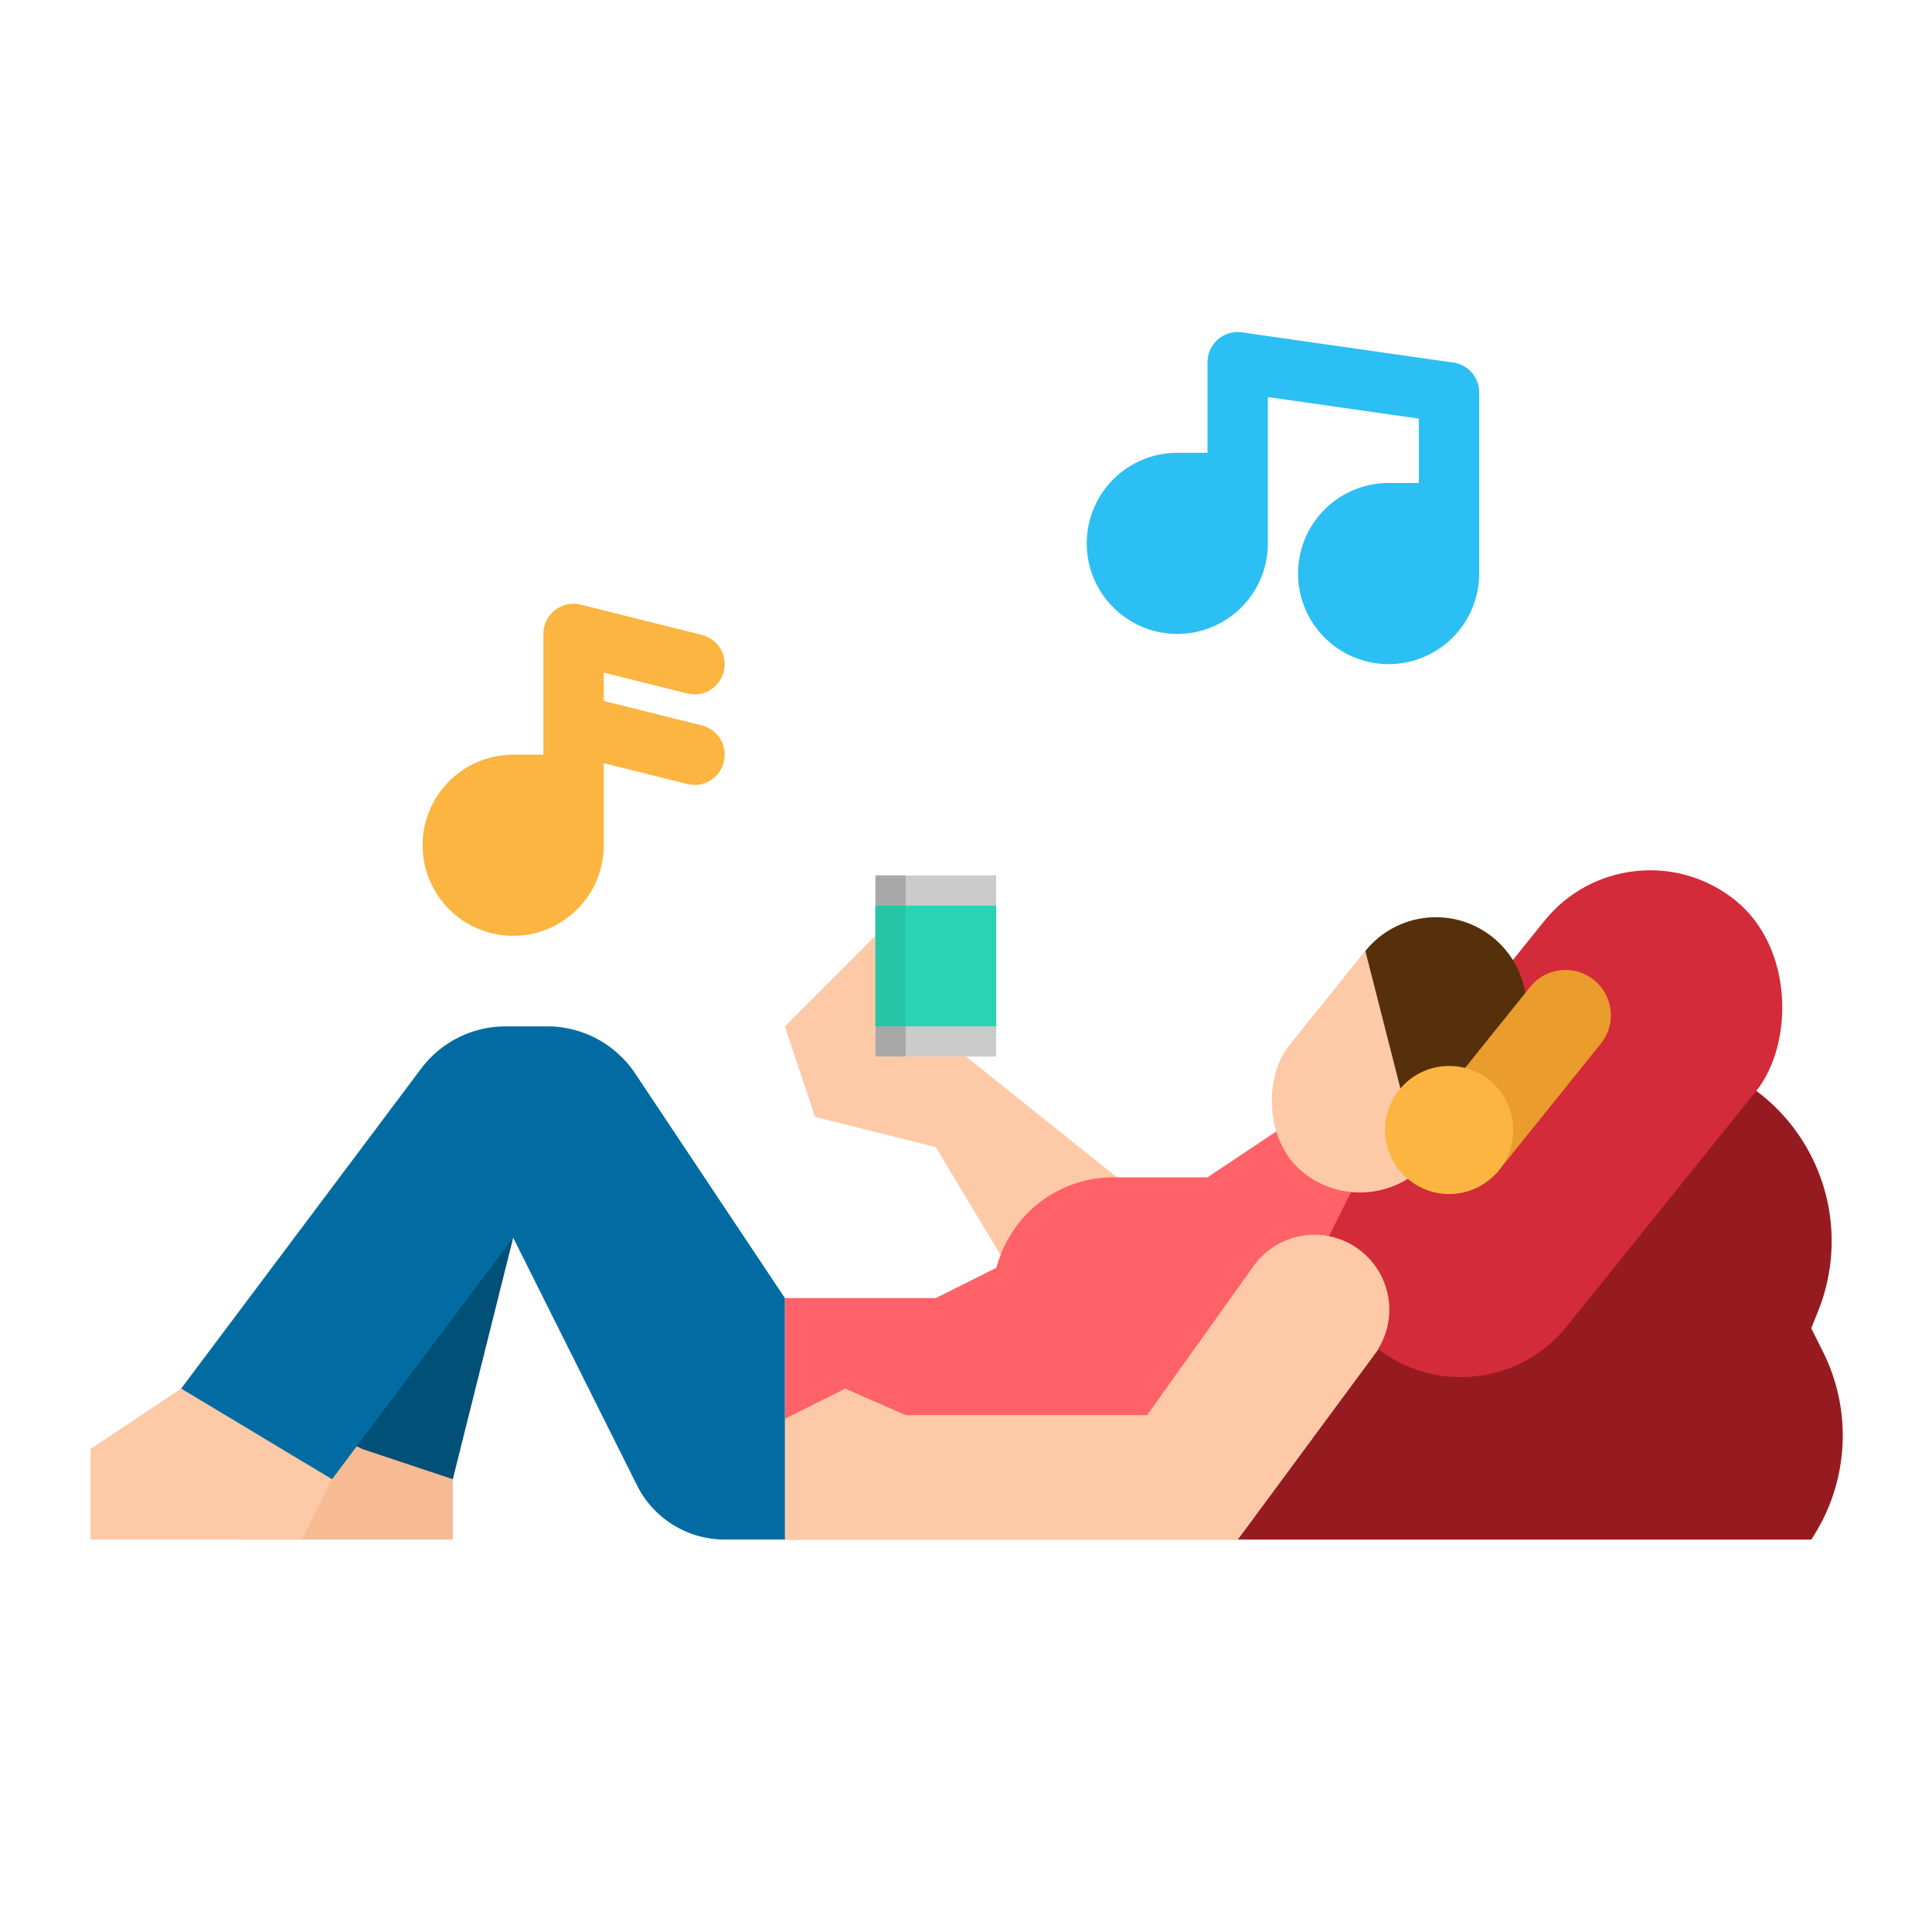 <svg height="512" viewBox="0 0 512 512" width="512" xmlns="http://www.w3.org/2000/svg"><g id="flat"><path d="m120 392v16h-56l8-40z" fill="#f6bb92"/><path d="m136 328-16 64-24-8-16-8z" fill="#015078"/><path d="m464 288 1.526 1.145a49.7 49.7 0 0 1 16.327 58.223l-1.853 4.632 3.1 6.2a49.7 49.7 0 0 1 -3.1 49.8h-152l48-64.98z" fill="#961b20"/><path d="m256 280 40 32v32h-24l-24-40-32-8-8-24 24-24v32z" fill="#fdc9a6"/><path d="m48 368-24 16v24h56l8-16z" fill="#fdc9a6"/><rect fill="#d32b39" height="152" rx="36" transform="matrix(.779 .627 -.627 .779 277.743 -192.693)" width="72" x="376.309" y="221.781"/><path d="m344 296-24 16h-24.936a32 32 0 0 0 -30.358 21.881l-.706 2.119-16 8h-40v64h120l32-48-8-32 8-16z" fill="#ff6268"/><path d="m360.244 331.2a19.838 19.838 0 0 0 -28.046 4.34l-28.198 39.48h-64l-16-7.02-16 8v32h120l36.3-49.139a19.838 19.838 0 0 0 -4.056-27.661z" fill="#fdc9a6"/><path d="m208 408h-15.931a26 26 0 0 1 -23.255-14.372l-32.814-65.628-48 64-40-24 63.6-84.8a28 28 0 0 1 22.4-11.2h11.015a28 28 0 0 1 23.3 12.468l39.685 59.532z" fill="#026ca2"/><path d="m232 232h32v48h-32z" fill="#cbcbcb"/><path d="m232 240h32v32h-32z" fill="#2ad3b3"/><rect fill="#fdc9a6" height="80" rx="24" transform="matrix(.779 .627 -.627 .779 257.08 -170.514)" width="48" x="346.505" y="239.547"/><path d="m404.53 267.09a23.923 23.923 0 0 1 -5.3 15.04l-15.04 18.7-12.47-10.03-9.88-38.76a23.991 23.991 0 0 1 42.69 15.05z" fill="#55300b"/><path d="m396.655 310.855-18.7-15.045 27.583-34.281a12 12 0 0 1 16.872-1.827 12 12 0 0 1 1.827 16.872z" fill="#ea9d2d"/><circle cx="384.041" cy="299.461" fill="#fbb540" r="16.971"/><path d="m385.131 96.08-56-8a8 8 0 0 0 -9.131 7.92v24h-8a24 24 0 1 0 24 24v-38.776l40 5.714v17.062h-8a24 24 0 1 0 24 24v-48a8 8 0 0 0 -6.869-7.92z" fill="#2cbff4"/><path d="m232 232h8v8h-8z" fill="#a8a8a8"/><path d="m232 272h8v8h-8z" fill="#a8a8a8"/><path d="m232 240h8v32h-8z" fill="#27c5a7"/><path d="m185.94 192.239-25.94-6.485v-7.508l22.06 5.515a8 8 0 1 0 3.88-15.522l-32-8a8 8 0 0 0 -9.94 7.761v32h-8a24 24 0 1 0 24 24v-21.754l22.06 5.515a8 8 0 1 0 3.88-15.522z" fill="#fbb540"/></g></svg>